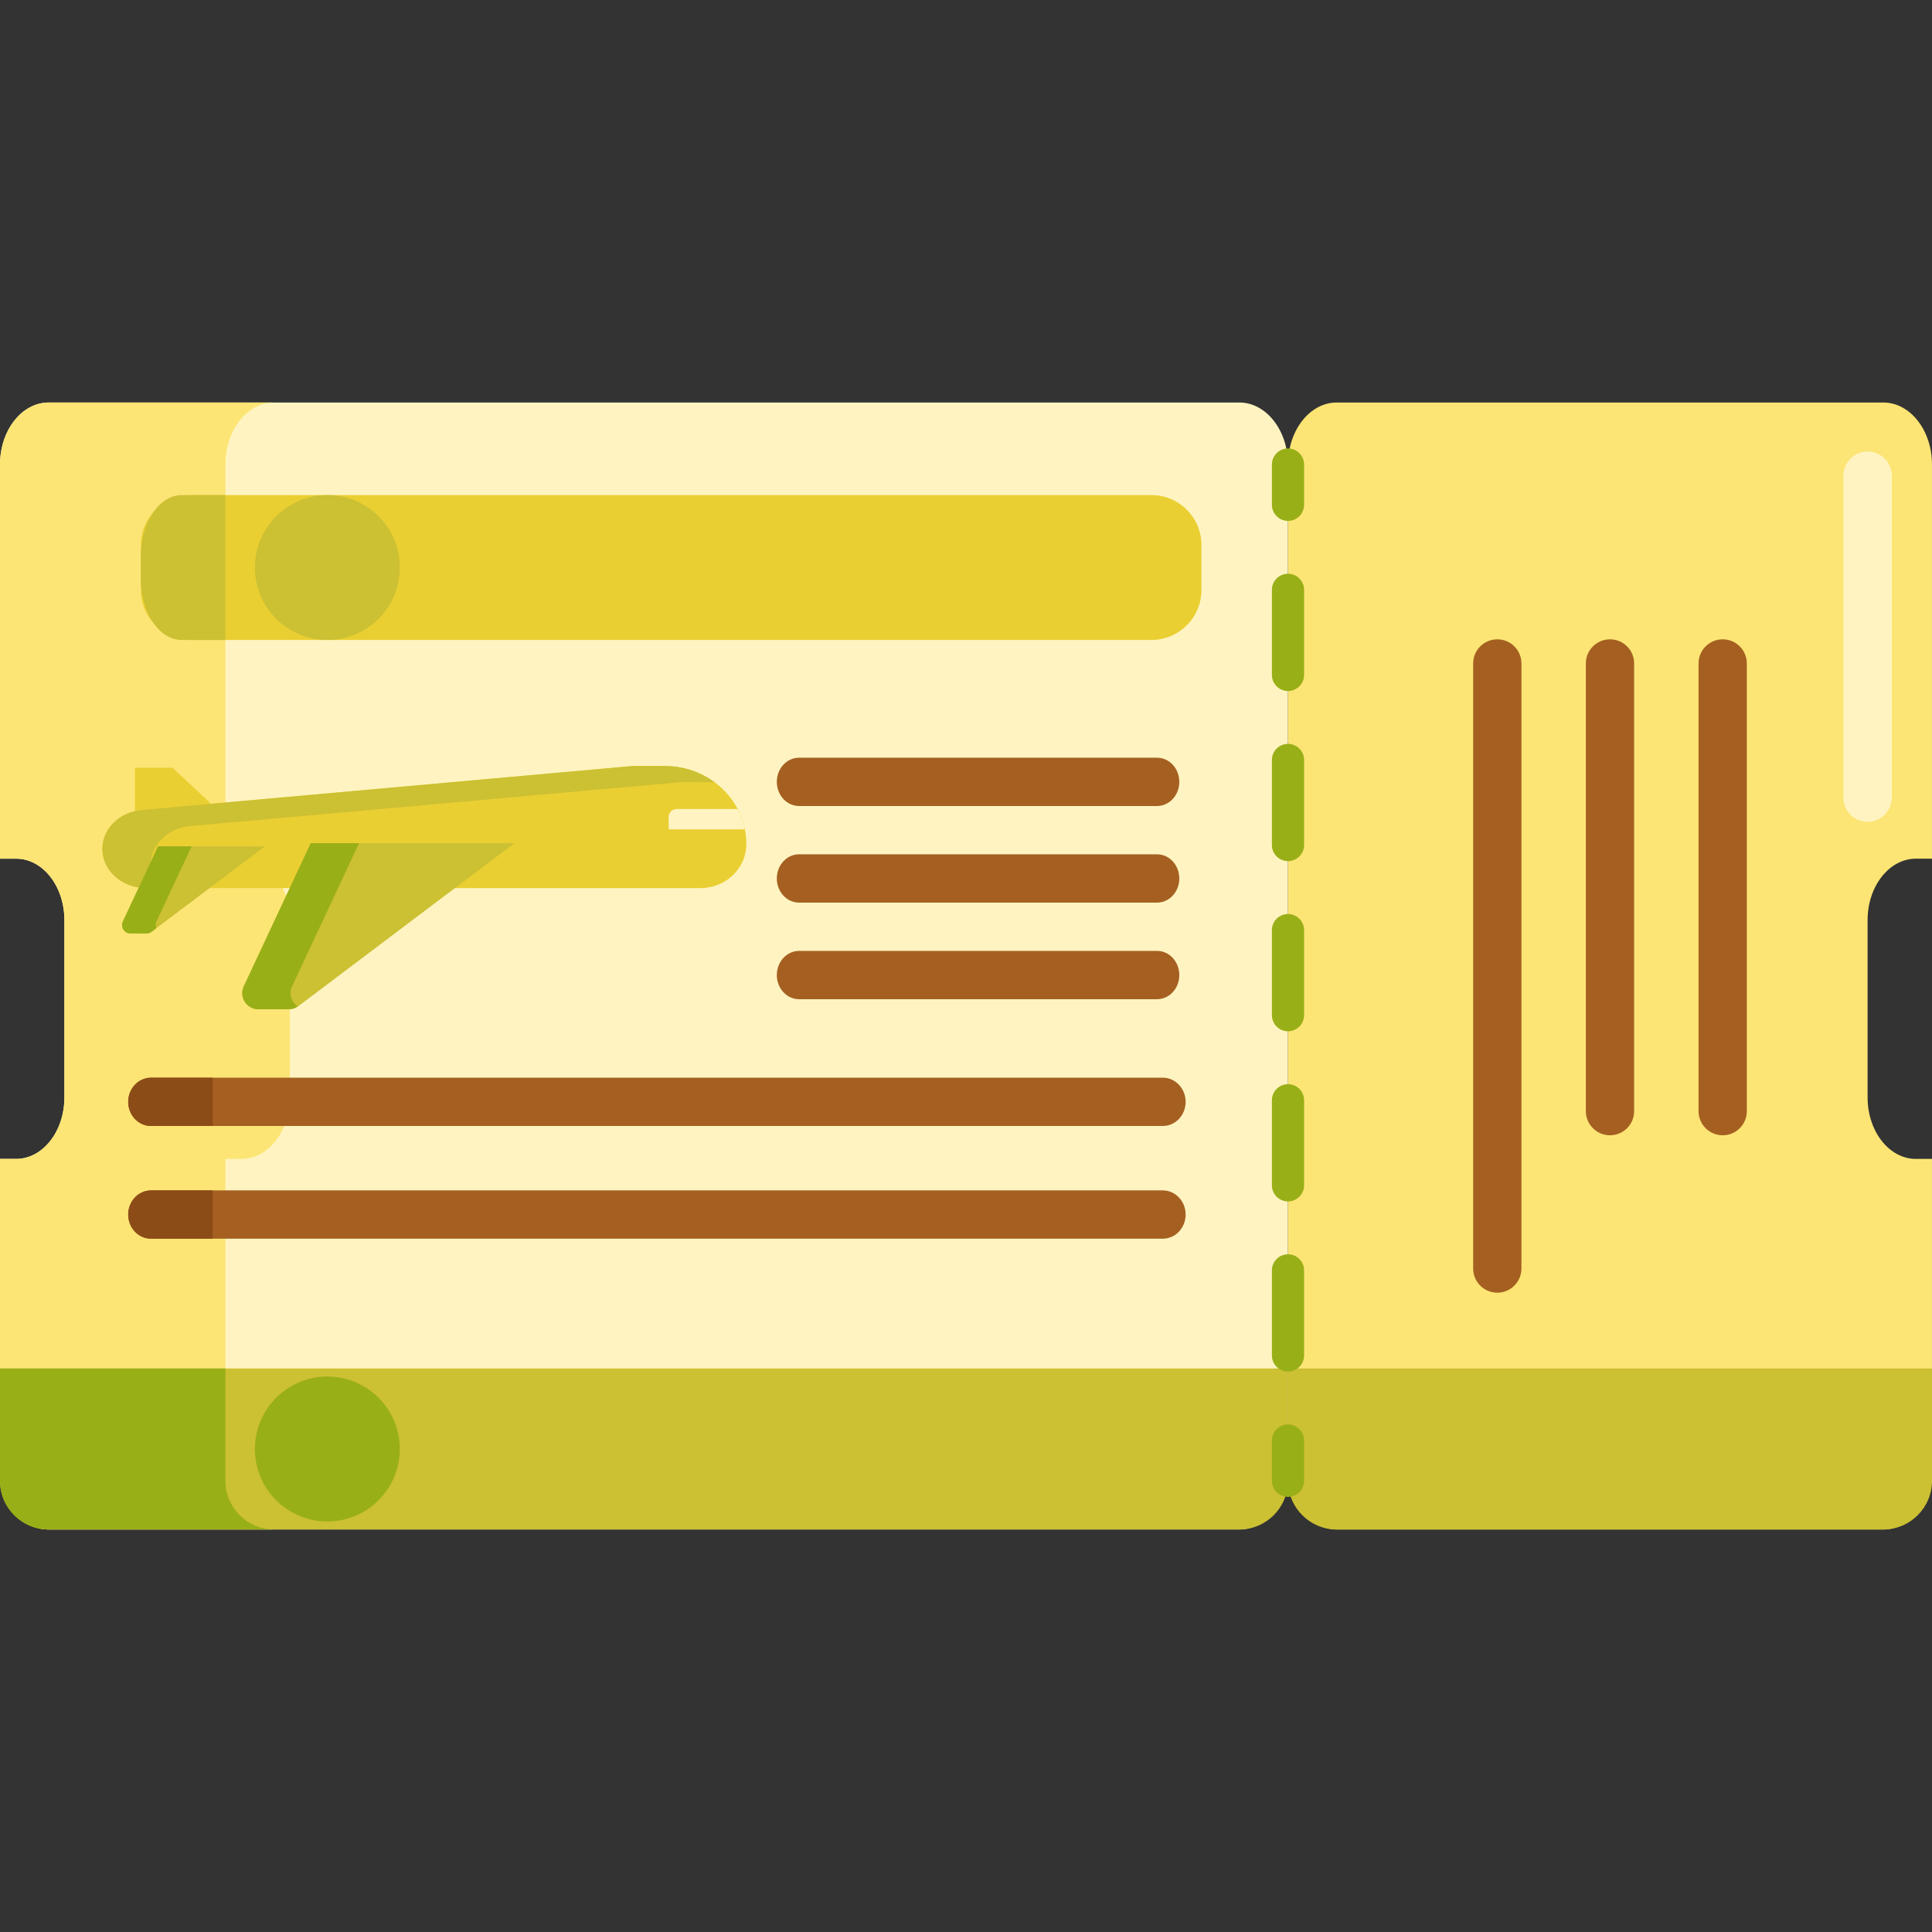 <svg height="480pt" viewBox="0 -100 480.002 480" width="480pt" xmlns="http://www.w3.org/2000/svg"><rect x="0" y="-100" width="480.002" height="480" fill="#333333" stroke="none"/><path d="m307.891 0h-295.781c-6.688 0-12.109 6.902-12.109 15.414v97.922h4c6.629 0 12 6.84 12 15.273v44.047c0 8.434-5.371 15.27-12 15.27h-4v76.66c0 8.516 5.422 15.414 12.109 15.414h295.777c6.688 0 12.109-6.898 12.109-15.414v-249.172c.004-8.512-5.418-15.414-12.105-15.414zm0 0" fill="#fff4c1"/><path d="m56 264.586v-76.66h4c6.629 0 12-6.836 12-15.27v-44.047c0-8.434-5.371-15.273-12-15.273h-4v-97.922c0-8.512 5.422-15.414 12.109-15.414h-56c-6.688 0-12.109 6.902-12.109 15.414v97.922h4c6.629 0 12 6.84 12 15.273v44.047c0 8.434-5.371 15.27-12 15.27h-4v76.66c0 8.516 5.422 15.414 12.109 15.414h56c-6.688 0-12.109-6.898-12.109-15.414zm0 0" fill="#fce575"/><path d="m476 113.336h4v-97.922c0-8.512-5.422-15.414-12.109-15.414h-135.777c-6.688 0-12.109 6.902-12.109 15.414v249.176c0 8.512 5.422 15.414 12.109 15.414h135.777c6.688 0 12.109-6.902 12.109-15.414v-76.66h-4c-6.629 0-12-6.84-12-15.273v-44.047c0-8.434 5.371-15.273 12-15.273zm0 0" fill="#fce575"/><path d="m464 104.18c-3.312 0-6-2.688-6-6v-80c0-3.316 2.688-6 6-6s6 2.684 6 6v80c0 3.312-2.688 6-6 6zm0 0" fill="#fff4c1"/><path d="m320 267.891c0 6.688-5.422 12.109-12.109 12.109h-295.781c-6.688 0-12.109-5.422-12.109-12.109v-27.891h320zm0 0" fill="#ccc033"/><path d="m467.891 280h-135.777c-6.688 0-12.109-5.422-12.109-12.109v-27.891h160v27.891c-.004 6.688-5.426 12.109-12.113 12.109zm0 0" fill="#ccc033"/><path d="m286.062 59h-238.625c-6.871 0-12.438-5.566-12.438-12.434v-11.129c0-6.867 5.566-12.438 12.438-12.438h238.625c6.871 0 12.438 5.57 12.438 12.438v11.129c0 6.867-5.566 12.434-12.438 12.434zm0 0" fill="#eacf32"/><path d="m372 221.168c-3.312 0-6-2.688-6-6v-150.332c0-3.316 2.688-6 6-6s6 2.684 6 6v150.332c0 3.312-2.688 6-6 6zm0 0" fill="#a56021"/><path d="m400 182.059c-3.312 0-6-2.688-6-6v-111.223c0-3.316 2.688-6 6-6s6 2.684 6 6v111.223c0 3.312-2.688 6-6 6zm0 0" fill="#a56021"/><path d="m428 182.059c-3.312 0-6-2.688-6-6v-111.223c0-3.316 2.688-6 6-6s6 2.684 6 6v111.223c0 3.312-2.688 6-6 6zm0 0" fill="#a56021"/><path d="m56 267.891v-27.891h-56v27.891c0 6.688 5.422 12.109 12.109 12.109h56c-6.688 0-12.109-5.422-12.109-12.109zm0 0" fill="#99af17"/><path d="m45.152 23c-5.605 0-10.152 6.82-10.152 15.234v5.535c0 8.414 4.547 15.234 10.152 15.234h10.848v-36h-10.848zm0 0" fill="#ccc033"/><path d="m99.332 260c0 9.941-8.059 18-18 18-9.941 0-18-8.059-18-18s8.059-18 18-18c9.941 0 18 8.059 18 18zm0 0" fill="#99af17"/><g fill="#a56021"><path d="m287.477 100.25h-88.957c-3.051 0-5.523-2.684-5.523-6 0-3.312 2.473-6 5.523-6h88.957c3.051 0 5.52 2.688 5.52 6 0 3.316-2.469 6-5.52 6zm0 0"/><path d="m287.477 124.25h-88.957c-3.051 0-5.523-2.684-5.523-6 0-3.312 2.473-6 5.523-6h88.957c3.051 0 5.52 2.688 5.52 6 0 3.316-2.469 6-5.52 6zm0 0"/><path d="m288.902 207.75h-251.387c-3.129 0-5.668-2.684-5.668-6 0-3.312 2.535-6 5.668-6h251.387c3.133 0 5.668 2.688 5.668 6 0 3.316-2.535 6-5.668 6zm0 0"/><path d="m287.477 148.25h-88.957c-3.051 0-5.523-2.684-5.523-6 0-3.312 2.473-6 5.523-6h88.957c3.051 0 5.52 2.688 5.52 6 0 3.316-2.469 6-5.52 6zm0 0"/></g><path d="m37.516 195.75c-3.129 0-5.668 2.688-5.668 6 0 3.316 2.535 6 5.668 6h15.332v-12zm0 0" fill="#8c4c17"/><path d="m33.52 90.75v23.301h18.66v-14.605l-9.328-8.695zm0 0" fill="#eacf32"/><path d="m165.246 90.328h-8.188l-121.828 10.914c-5.566.496-9.801 4.68-9.801 9.676 0 5.371 4.875 9.727 10.887 9.727h137.707c6.301 0 11.41-4.902 11.41-10.949-.004-10.695-9.039-19.367-20.188-19.367zm0 0" fill="#eacf32"/><path d="m183.262 100.996h-15.137c-1.105 0-2 .898-2 2v3.055h18.934c-.352-1.789-.969-3.48-1.797-5.055zm0 0" fill="#fff4c1"/><path d="m37.43 114.918c0-4.996 4.234-9.18 9.801-9.676l121.828-10.914h8.188c.094 0 .18.012.27.012-3.402-2.504-7.648-4.012-12.27-4.012h-8.188l-121.828 10.914c-5.566.496-9.801 4.68-9.801 9.676 0 5.371 4.875 9.727 10.887 9.727h3.215c-1.316-1.605-2.102-3.582-2.102-5.727zm0 0" fill="#ccc033"/><path d="m39.258 110.277h26.539l-28.129 21.219c-.363.273-.805.422-1.258.422h-3.996c-1.527 0-2.539-1.59-1.891-2.973zm0 0" fill="#ccc033"/><path d="m77.203 109.488h50.605l-53.629 40.453c-.695.527-1.539.809-2.406.809h-7.586c-2.926 0-4.863-3.043-3.625-5.695zm0 0" fill="#ccc033"/><path d="m38.871 128.945 8.734-18.668h-8.348l-8.734 18.668c-.648 1.387.359 2.973 1.887 2.973h4c.453 0 .895-.148 1.254-.418l1.176-.887c-.211-.512-.234-1.105.031-1.668zm0 0" fill="#99af17"/><path d="m72.562 145.055 16.641-35.566h-12l-16.641 35.566c-1.242 2.652.695 5.695 3.625 5.695h7.582c.789 0 1.547-.262 2.199-.695-1.547-1.047-2.289-3.113-1.406-5zm0 0" fill="#99af17"/><path d="m288.902 179.75h-251.387c-3.129 0-5.668-2.684-5.668-6 0-3.312 2.535-6 5.668-6h251.387c3.133 0 5.668 2.688 5.668 6 0 3.316-2.535 6-5.668 6zm0 0" fill="#a56021"/><path d="m37.516 167.75c-3.129 0-5.668 2.688-5.668 6 0 3.316 2.535 6 5.668 6h15.332v-12zm0 0" fill="#8c4c17"/><path d="m99.332 41c0 9.941-8.059 18-18 18-9.941 0-18-8.059-18-18s8.059-18 18-18c9.941 0 18 8.059 18 18zm0 0" fill="#ccc033"/><path d="m320 29.414c-2.207 0-4-1.793-4-4v-10c0-2.207 1.793-4 4-4s4 1.793 4 4v10c0 2.207-1.793 4-4 4zm0 0" fill="#99af17"/><path d="m320 240.758c-2.207 0-4-1.793-4-4v-21.137c0-2.207 1.793-4 4-4s4 1.793 4 4v21.137c0 2.207-1.793 4-4 4zm0-42.27c-2.207 0-4-1.793-4-4v-21.133c0-2.207 1.793-4 4-4s4 1.793 4 4v21.133c0 2.207-1.793 4-4 4zm0-42.27c-2.207 0-4-1.793-4-4v-21.133c0-2.207 1.793-4 4-4s4 1.793 4 4v21.133c0 2.211-1.793 4-4 4zm0-42.27c-2.207 0-4-1.789-4-4v-21.133c0-2.207 1.793-4 4-4s4 1.793 4 4v21.133c0 2.211-1.793 4-4 4zm0-42.266c-2.207 0-4-1.793-4-4v-21.133c0-2.211 1.793-4 4-4s4 1.789 4 4v21.133c0 2.211-1.793 4-4 4zm0 0" fill="#99af17"/><path d="m320 271.891c-2.207 0-4-1.793-4-4v-10c0-2.207 1.793-4 4-4s4 1.793 4 4v10c0 2.207-1.793 4-4 4zm0 0" fill="#99af17"/></svg>